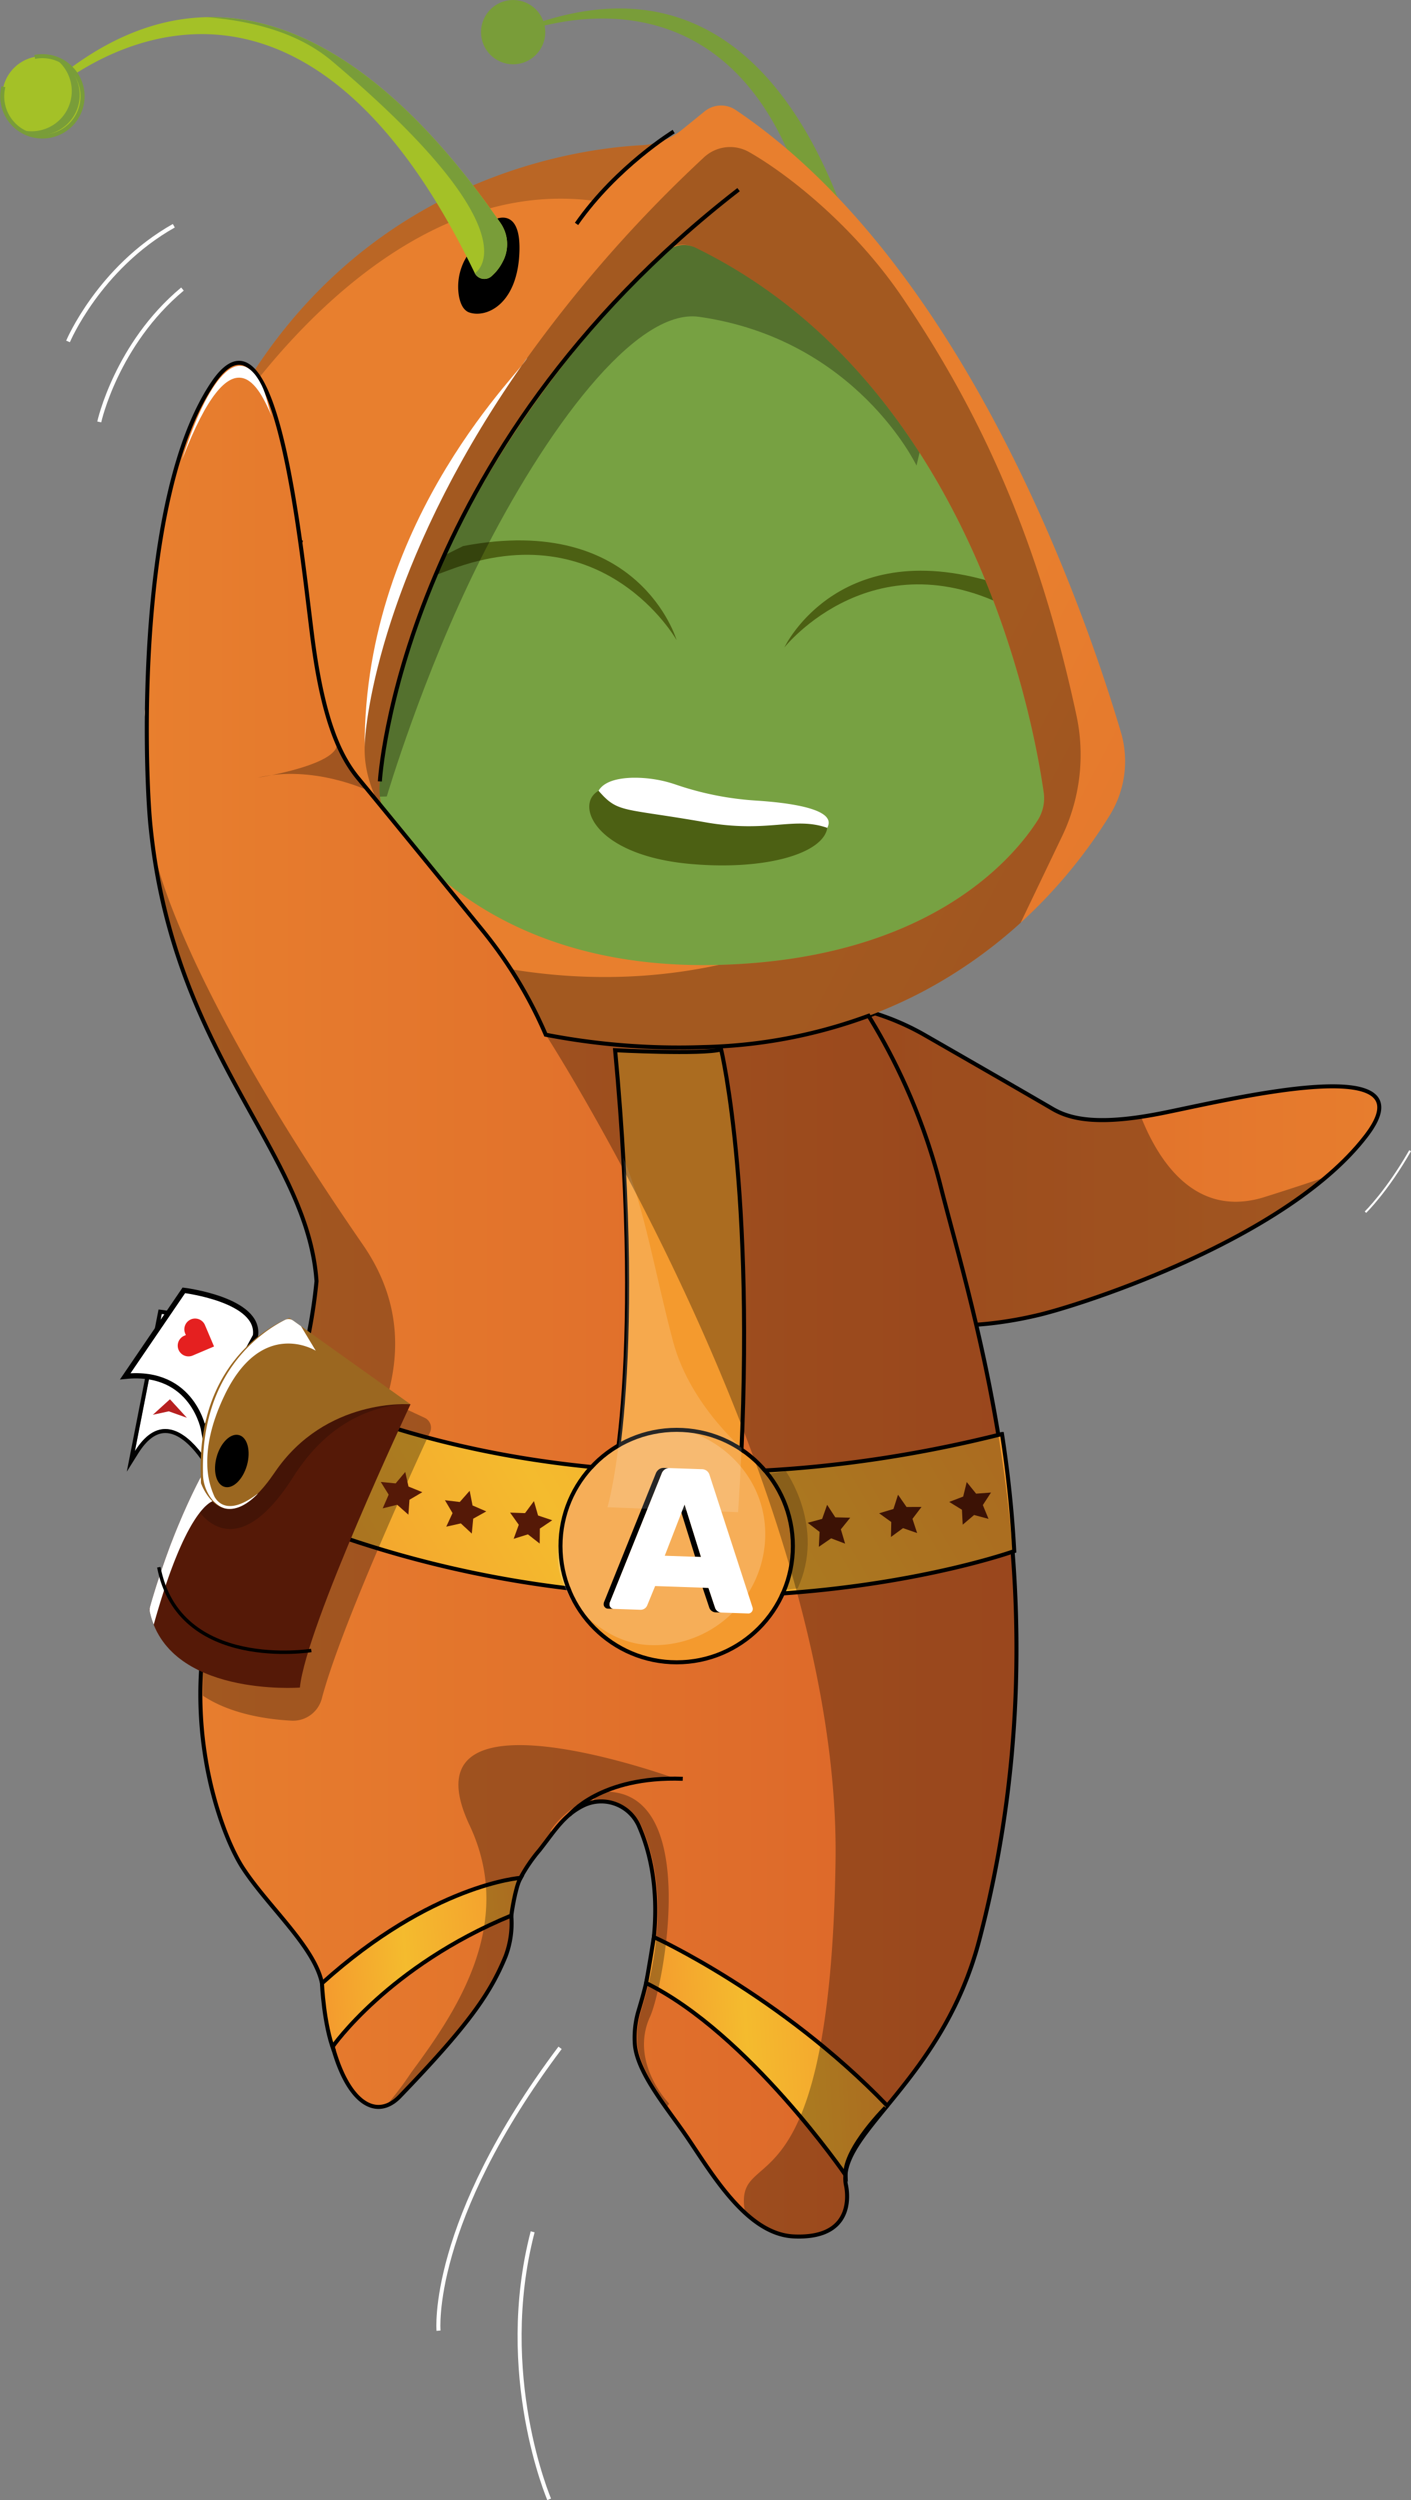<svg xmlns="http://www.w3.org/2000/svg" xmlns:xlink="http://www.w3.org/1999/xlink" width="350.704" height="621.197" viewBox="0 0 350.704 621.197">
  <rect x="0" y="0" width="350.704" height="621.197" fill="#808080" stroke="none"/>
  <defs>
    <linearGradient id="linear-gradient" x1="1" y1="0.5" x2="0" y2="0.5" gradientUnits="objectBoundingBox">
      <stop offset="0" stop-color="#e87f2e"/>
      <stop offset="1" stop-color="#da6329"/>
    </linearGradient>
    <linearGradient id="linear-gradient-2" x1="1.452" y1="1.325" x2="1.026" y2="0.921" gradientUnits="objectBoundingBox">
      <stop offset="0" stop-color="#93b734"/>
      <stop offset="1" stop-color="#77a142"/>
    </linearGradient>
    <linearGradient id="linear-gradient-3" x1="0.741" y1="0.811" x2="1.617" y2="1.259" xlink:href="#linear-gradient"/>
    <linearGradient id="linear-gradient-4" x1="1.596" y1="1.924" x2="2.165" y2="2.783" gradientUnits="objectBoundingBox">
      <stop offset="0" stop-color="#a4c127"/>
      <stop offset="1" stop-color="#799d39"/>
    </linearGradient>
    <linearGradient id="linear-gradient-5" x1="0" y1="0.5" x2="1" y2="0.5" xlink:href="#linear-gradient"/>
    <linearGradient id="linear-gradient-6" x1="0.02" y1="0.525" x2="0.986" y2="0.466" gradientUnits="objectBoundingBox">
      <stop offset="0" stop-color="#f49a2e"/>
      <stop offset="0.415" stop-color="#f4bb2e"/>
      <stop offset="1" stop-color="#f49a2e"/>
    </linearGradient>
    <linearGradient id="linear-gradient-7" x1="-0.004" y1="0.537" x2="1.024" y2="0.466" xlink:href="#linear-gradient-6"/>
    <linearGradient id="linear-gradient-8" x1="0.001" y1="0.577" x2="0.993" y2="0.357" xlink:href="#linear-gradient-6"/>
    <linearGradient id="linear-gradient-9" x1="7.946" y1="0.661" x2="9.191" y2="0.639" xlink:href="#linear-gradient-6"/>
    <linearGradient id="linear-gradient-10" x1="-5.187" y1="-7.366" x2="-4.187" y2="-7.366" xlink:href="#linear-gradient-6"/>
    <linearGradient id="linear-gradient-11" x1="-201.168" y1="-8949.656" x2="-183.608" y2="-8744.586" xlink:href="#linear-gradient-4"/>
    <clipPath id="clip-path">
      <path id="Path_2463" data-name="Path 2463" d="M321.559,363.222s9.57-31.449,1.907-113.557c0,0,21.547,1.129,26.342-.187,0,0,9.227,37.9,4.223,114.97Z" transform="translate(-321.559 -249.478)" fill="none"/>
    </clipPath>
  </defs>
  <g id="Group_478" data-name="Group 478" transform="translate(-469.391 -295)">
    <g id="Group_477" data-name="Group 477" transform="translate(469.948 295)">
      <path id="Path_2395" data-name="Path 2395" d="M452.819,268.862c-15.817,3.191-22.98,1.709-27.6-1-6.755-3.949-21.5-12.424-31.8-18.338a62.028,62.028,0,0,0-12.325-5.384,120.13,120.13,0,0,1-21.932,6.223c-8.642,19.315-27.515,61.525-27.384,61.488,24.835-6.829,46.117,17.781,90.113,7.2,11.161-2.684,61.868-19.018,81.335-44.57C519.346,253.326,470.217,265.35,452.819,268.862Z" transform="translate(-164.164 7.642)" stroke="#000" stroke-miterlimit="10" stroke-width="1" fill="url(#linear-gradient)"/>
      <path id="Path_2396" data-name="Path 2396" d="M475.6,284.785c-4.713,1.591-9.848,3.276-15.316,4.994-17.43,5.478-26.559-9.385-30.715-19.922-11.98,1.8-17.956.372-21.993-1.99-6.755-3.951-21.5-12.426-31.8-18.336a62.038,62.038,0,0,0-12.325-5.387c-1.884.737-3.826,1.423-5.806,2.081,1.9,20.536,6.457,62.778,6.457,64.43,0,.807,4.38,5.312,9.9,10.672a90.408,90.408,0,0,0,30.243-2.267C413.828,316.752,452.512,304.391,475.6,284.785Z" transform="translate(-146.523 7.641)" opacity="0.3"/>
      <g id="Group_464" data-name="Group 464" transform="translate(0)">
        <path id="Path_2397" data-name="Path 2397" d="M392.386,171.782a8.375,8.375,0,0,0,2.587-8.6c-5.441-19.879-24.9-87.664-87.351-61.6a18.325,18.325,0,0,0,4.79-.846c15.6-4.5,64.579-12.47,73.324,71.252a2.429,2.429,0,0,0,3.07,1.976A10.367,10.367,0,0,0,392.386,171.782Z" transform="translate(-180.635 -93.591)" fill="#799d39"/>
        <circle id="Ellipse_89" data-name="Ellipse 89" cx="7.987" cy="7.987" r="7.987" transform="translate(118.998)" fill="#799d39"/>
        <path id="Path_2398" data-name="Path 2398" d="M336.723,146.643,304.21,194.717l-24.385,60.117s1.507,28.2,3.063,30.761,63.641,37.056,63.641,37.056l44.65-3.944,52.567-21.12,24.526-27.419-13.9-46.818-23.537-59.562-26.914-33.264-59.127-1.566Z" transform="translate(-199.591 -70.906)" fill="url(#linear-gradient-2)"/>
        <g id="Group_463" data-name="Group 463" transform="translate(95.033 134.268)">
          <path id="Path_2399" data-name="Path 2399" d="M308.153,175.682c43.813-8.384,53.051,23.375,53.051,23.375s-17.941-31.846-56.33-17.487S308.153,175.682,308.153,175.682Z" transform="translate(-288.624 -174.273)" fill="#4c6013"/>
          <path id="Path_2400" data-name="Path 2400" d="M403.755,183.018c-41.966-15.122-56.052,14.8-56.052,14.8s22.7-28.653,58.37-8.475S403.755,183.018,403.755,183.018Z" transform="translate(-248.336 -171.219)" fill="#4c6013"/>
          <path id="Path_2401" data-name="Path 2401" d="M339.883,211.119a76.224,76.224,0,0,0,19.62,3.89c8.433.537,19.534,2.044,18.025,6.277-2.4,6.724-10.263,9.73-32.444,7.754s-27.849-12.995-24.1-17.179c1.643-1.83,4.8-2.427,7.829-2.518a31.58,31.58,0,0,1,11.067,1.776Z" transform="translate(-267.284 -150.366)" fill="#fff"/>
          <path id="Path_2402" data-name="Path 2402" d="M378.04,220.48c-1.033,6.43-15.474,10.621-34.009,8.97-22.18-1.99-27.846-12.991-24.089-17.183a4.858,4.858,0,0,1,1.235-1.009c4.9,5.628,5.793,4.195,26.59,7.845C363.436,221.853,369.634,217.564,378.04,220.48Z" transform="translate(-267.998 -149.052)" fill="#4c6013"/>
        </g>
        <path id="Path_2403" data-name="Path 2403" d="M290.592,269.57s8.918-30.233,23.135-58.617c16.11-32.162,38.582-62.83,54.5-60.563,39.107,5.569,54.029,36.965,54.029,36.965l2.482-10.653L377.63,127.839l-27.937,8.938-45.269,62.733-16.207,42.3L286.54,269.68Z" transform="translate(-195.012 -71.67)" opacity="0.3"/>
        <path id="Path_2404" data-name="Path 2404" d="M495.772,265.651c-8.828-29.725-38.572-116.078-95.712-154.507a6.479,6.479,0,0,0-7.7.318l-5.673,4.6a17.229,17.229,0,0,1-9.942,3.831c-22.689,1.2-110.6,14.032-123.545,140.64,0,0-1.317,15.4,24.729-1.66,0,0-9.272,23.539.918,33.914s33.9,53.337,113.115,51.191c59.444-1.611,89.738-39.118,101.156-57.742A25.5,25.5,0,0,0,495.772,265.651ZM475.15,287.569c-5.905,9.269-26.771,34.567-79.28,35.99-50.448,1.366-73.926-24.174-81.72-35.282a14.747,14.747,0,0,1-2.54-10.3c8.564-69.336,57.815-119.205,71.115-131.54a6.6,6.6,0,0,1,7.394-1.061c68.517,33.465,83.928,117.269,86.493,135.35A10.082,10.082,0,0,1,475.15,287.569Z" transform="translate(-217.755 -83.815)" fill="url(#linear-gradient-3)"/>
        <path id="Path_2405" data-name="Path 2405" d="M326.031,147.337c-33.925,47.678-40.09,86.493-40.353,96.679C285.495,186.464,326.366,148.931,326.031,147.337Z" transform="translate(-195.6 -58.374)" fill="#fff"/>
        <path id="Path_2406" data-name="Path 2406" d="M288.564,189.337l-11.538,31.878C251.9,237.341,253.2,222.3,253.2,222.3c2.249-21.985,6.76-40.531,12.8-56.19C238.48,260.352,287.641,190.657,288.564,189.337Z" transform="translate(-217.758 -45.573)" opacity="0.2"/>
        <path id="Path_2407" data-name="Path 2407" d="M264.7,233.037c-.55.183-1.066.348-1.568.5-.217.057-.419.1-.619.151a15.569,15.569,0,0,1-1.623.313c-3.32.461-5.211-.431-6.289-1.68a5.028,5.028,0,0,1-.648-.959,7.2,7.2,0,0,1-.755-3.613c.108-1,.2-1.975.325-2.954.108-.962.217-1.941.341-2.9.234-1.924.486-3.816.772-5.692.1-.743.212-1.487.326-2.23q.689-4.435,1.515-8.655.245-1.244.488-2.486c.015-.086.045-.187.061-.271.161-.829.341-1.642.521-2.454.464-2.133.945-4.232,1.463-6.282.227-.915.454-1.813.683-2.711.656-2.474,1.347-4.9,2.076-7.258.23-.764.462-1.51.711-2.257.187-.594.372-1.187.558-1.748.249-.764.5-1.527.764-2.276.36-1.019.718-2.039,1.078-3.041.315-.849.611-1.682.925-2.5.064-.17.126-.323.19-.476,2.562-6.665,2.8-7.782,5.878-13.435a344.98,344.98,0,0,0-13.592,46.117C254.478,221.6,254.287,235.64,264.7,233.037Z" transform="translate(-217.758 -51.02)" fill="#fff"/>
        <g id="Path_2408" data-name="Path 2408" transform="translate(-217.755 -83.815)" fill="none" stroke-miterlimit="10">
          <path d="M495.772,265.651c-8.828-29.725-38.572-116.078-95.712-154.507a6.479,6.479,0,0,0-7.7.318l-5.673,4.6a17.229,17.229,0,0,1-9.942,3.831c-22.689,1.2-110.6,14.032-123.545,140.64,0,0-1.317,15.4,24.729-1.66,0,0-9.272,23.539.918,33.914s33.9,53.337,113.115,51.191c59.444-1.611,89.738-39.118,101.156-57.742A25.5,25.5,0,0,0,495.772,265.651ZM475.15,287.569c-5.905,9.269-26.771,34.567-79.28,35.99-50.448,1.366-73.926-24.174-81.72-35.282a14.747,14.747,0,0,1-2.54-10.3c8.564-69.336,57.366-119.392,70.668-131.729a7.3,7.3,0,0,1,7.841-.873c68.517,33.465,83.928,117.269,86.493,135.35A10.082,10.082,0,0,1,475.15,287.569Z" stroke="none"/>
          <path d="M 386.286 344.056 C 388.15 344.057 390.034 344.031 391.963 343.979 C 451.408 342.368 481.701 304.861 493.119 286.236 C 496.899 280.072 497.829 272.583 495.772 265.651 C 486.943 235.927 457.2 149.573 400.06 111.144 C 398.953 110.4 397.68 110.029 396.412 110.029 C 394.971 110.029 393.537 110.508 392.36 111.462 L 386.687 116.062 C 383.855 118.356 380.383 119.702 376.745 119.894 C 354.056 121.089 266.146 133.926 253.201 260.533 C 253.201 260.533 252.657 266.909 259.208 266.909 C 262.838 266.909 268.644 264.954 277.93 258.873 C 277.93 258.873 268.657 282.412 278.848 292.788 C 288.791 302.912 311.612 344.052 386.286 344.056 M 386.786 144.63 C 387.947 144.63 389.111 144.884 390.12 145.376 C 458.637 178.842 474.048 262.646 476.613 280.726 C 476.953 283.111 476.443 285.535 475.15 287.569 C 469.245 296.838 448.378 322.136 395.87 323.559 C 394.565 323.594 393.275 323.611 392.005 323.611 C 344.215 323.611 321.743 299.097 314.15 288.277 C 312.046 285.278 311.162 281.613 311.611 277.978 C 320.175 208.642 368.976 158.586 382.279 146.249 C 383.459 145.154 385.119 144.63 386.786 144.63 M 386.297 345.056 L 386.286 345.056 C 378.407 345.056 370.757 344.591 363.548 343.675 C 356.83 342.822 350.318 341.554 344.194 339.906 C 338.542 338.386 333.069 336.502 327.928 334.307 C 323.248 332.309 318.717 329.999 314.459 327.441 C 307.304 323.143 300.851 318.152 294.73 312.183 C 289.562 307.143 285.715 302.463 282.624 298.703 C 280.883 296.585 279.38 294.756 278.135 293.488 C 275.66 290.969 274.073 287.529 273.417 283.263 C 272.903 279.922 272.957 276.063 273.578 271.796 C 274.203 267.497 275.264 263.689 276.04 261.262 C 272.619 263.374 269.529 264.996 266.825 266.098 C 263.874 267.3 261.311 267.909 259.208 267.909 C 256.958 267.909 255.192 267.229 253.961 265.888 C 251.952 263.701 252.193 260.58 252.204 260.448 L 252.205 260.44 L 252.206 260.431 C 253.764 245.189 256.5 230.881 260.336 217.905 C 263.877 205.93 268.44 194.803 273.898 184.834 C 278.878 175.738 284.716 167.398 291.25 160.047 C 297.12 153.443 303.674 147.497 310.732 142.375 C 322.293 133.983 335.307 127.669 349.413 123.608 C 360.921 120.294 370.6 119.216 376.692 118.895 C 380.127 118.714 383.365 117.466 386.057 115.285 L 391.73 110.685 C 393.048 109.617 394.71 109.029 396.412 109.029 C 397.912 109.029 399.367 109.473 400.618 110.314 C 407.533 114.965 414.361 120.538 420.911 126.879 C 426.975 132.747 432.948 139.416 438.666 146.701 C 448.676 159.452 458.182 174.424 466.92 191.2 C 482.676 221.45 492.36 250.652 496.73 265.367 C 498.877 272.601 497.872 280.398 493.972 286.759 C 488.06 296.401 477.565 310.394 461.138 322.297 C 452.065 328.872 442.118 334.1 431.575 337.838 C 425.646 339.941 419.427 341.604 413.091 342.782 C 406.306 344.044 399.207 344.783 391.99 344.978 C 390.079 345.03 388.164 345.056 386.297 345.056 Z M 386.786 145.63 C 385.28 145.63 383.885 146.123 382.959 146.982 C 372.744 156.455 321.349 207.297 312.603 278.101 C 312.181 281.516 313.021 284.926 314.969 287.702 C 322.334 298.198 344.584 322.611 392.005 322.611 C 393.269 322.611 394.56 322.594 395.843 322.559 C 447.117 321.169 467.796 297.25 474.306 287.031 C 475.462 285.214 475.93 283.024 475.623 280.867 C 473.266 264.25 458.044 179.665 389.681 146.275 C 388.817 145.853 387.816 145.63 386.786 145.63 Z" stroke="none"/>
        </g>
        <path id="Path_2409" data-name="Path 2409" d="M373.132,115.482a95.483,95.483,0,0,0-15.76,14.527h-.017c-45.962-6.04-81.126,39.315-93.06,57.187,30.7-62.194,87.309-70.1,104.867-71.018A16.659,16.659,0,0,0,373.132,115.482Z" transform="translate(-210.181 -80.096)" opacity="0.2"/>
        <path id="Path_2410" data-name="Path 2410" d="M308.514,127.092s6.926-3.646,6.179,8.807-8.312,15.655-12.394,14.268c-1.531-.52-2.284-2.257-2.625-4.225a14.256,14.256,0,0,1,2.871-10.988Z" transform="translate(-186.185 -72.519)"/>
        <path id="Path_2411" data-name="Path 2411" d="M352.223,157.928a9.249,9.249,0,0,0-.526-9.907c-12.937-18.417-58.3-81.083-112.636-33.679-.607.53-.175,2.054-.784,2.61,0,0,58.957-56.2,107.11,43.67a2.684,2.684,0,0,0,3.929.907A11.411,11.411,0,0,0,352.223,157.928Z" transform="translate(-227.924 -92.718)" fill="url(#linear-gradient-4)"/>
        <circle id="Ellipse_90" data-name="Ellipse 90" cx="9.983" cy="9.983" r="9.983" transform="translate(0 13.954)" fill="#a4c127"/>
        <path id="Path_2412" data-name="Path 2412" d="M243.207,102.9a9.978,9.978,0,0,1-8.775,17.791,9.98,9.98,0,1,0,8.775-17.791Z" transform="translate(-230.546 -88.675)" fill="#799d39"/>
        <line id="Line_17" data-name="Line 17" y1="45.754" x2="16.564" transform="translate(57.721 134.188)" fill="none" stroke="#000" stroke-miterlimit="10" stroke-width="1"/>
        <path id="Path_2413" data-name="Path 2413" d="M341.139,113.879s-14.19,8.68-24.151,22.942" transform="translate(-174.249 -81.19)" fill="none" stroke="#000" stroke-miterlimit="10" stroke-width="1"/>
        <path id="Path_2414" data-name="Path 2414" d="M287.924,269.5s4.644-81.582,89.159-147.044" transform="translate(-194.068 -75.339)" fill="none" stroke="#000" stroke-miterlimit="10" stroke-width="1"/>
        <path id="Path_2415" data-name="Path 2415" d="M466.721,287.349l-10.335,21.564-.017.017a118.694,118.694,0,0,1-20.193,14.8c-1.159.671-2.37,1.344-3.581,2-14.645,7.8-32.831,13.459-55.125,14.063-27.22.737-47.89-3.852-63.72-10.625-.069-.03-.136-.062-.222-.094l-8.746-4.238a108.275,108.275,0,0,1-30.342-24.417c12.315,7.389,55.633,30.075,106.935,18.96,52.508-1.423,73.376-26.721,79.283-35.983a10.146,10.146,0,0,0,1.463-6.856c-2.558-18.067-17.97-101.878-86.5-135.34a7.3,7.3,0,0,0-7.833.87c-13.312,12.34-62.114,62.388-70.666,131.722a14.759,14.759,0,0,0,2.533,10.314,70.549,70.549,0,0,0,5.034,6.324c-1.261-1.261-11.684-12.118-11.348-25.15.262-10.186,6.428-49,40.353-96.679l.034-.034a333.935,333.935,0,0,1,43.927-49.815,9.532,9.532,0,0,1,11.22-1.347c9.5,5.379,26.088,18.357,38.183,36.234,17.685,26.156,33.2,57.115,43.189,103.686A46.755,46.755,0,0,1,466.721,287.349Z" transform="translate(-203.264 -79.633)" opacity="0.3"/>
        <path id="Path_2416" data-name="Path 2416" d="M335.846,157.922a11.923,11.923,0,0,1-2.915,3.613,2.7,2.7,0,0,1-3.929-.92s15.867-9.314-35.482-52.7C285.772,101.365,275,98,262.3,96.987c35.85-.821,63.385,37.351,73.009,51.038A9.223,9.223,0,0,1,335.846,157.922Z" transform="translate(-211.543 -92.717)" fill="#799d39"/>
        <path id="Path_2417" data-name="Path 2417" d="M240.194,102.924a9.983,9.983,0,1,1-7.784,7.412" transform="translate(-232.122 -88.786)" fill="none" stroke="#799d39" stroke-miterlimit="10" stroke-width="1"/>
        <path id="Path_2418" data-name="Path 2418" d="M306.283,251.191c-1.413-.617-6.533-2.526-11.212-4.558-5-2.173-9.637-2.987-7.733-.414-.38-.343-.725-.688-1.071-1.031-.088-.1-.173-.18-.259-.262q-.78-.762-1.505-1.524c-1.455-1.509-2.79-2.97-4.04-4.383-4.494-5.078-7.656-9.35-10.078-11.807-5.138-5.229-5.32-13.805-4.254-21.017C265.575,214.906,269.464,233.613,306.283,251.191Z" transform="translate(-209.287 -18.237)" fill="#fff"/>
      </g>
      <path id="Path_2419" data-name="Path 2419" d="M450.57,351.77a152.277,152.277,0,0,0-17.7-41.486,126.43,126.43,0,0,1-41.108,7.771,173.446,173.446,0,0,1-39.115-3.068,109.669,109.669,0,0,0-15.689-25.9c-9.984-12.246-24.287-29.774-30.909-37.793-4.533-5.49-8.756-14.379-11.4-34.924-2.908-22.6-8.934-86.719-24.756-63.239-19.107,28.354-16.942,95.088-15.523,109.648,5.591,57.391,39.031,80.938,41.3,113.455-3.324,33.475-17.363,52.745-24.006,72.6-11.452,34.227.156,64.568,5.564,72.982,6.474,10.071,19.124,20.743,20,30.211,2.4,26.068,12.012,34.133,19.134,26.751,17.489-18.133,22.556-25.769,26.28-34.764a23.226,23.226,0,0,0,1.431-10.176c-1.006-7.2,6.977-16.2,6.977-16.2,3.779-4.809,5.936-8.534,10.615-10.966a10.212,10.212,0,0,1,14.081,4.814c8.578,19.468,1.3,41.421-.153,46.394a23.373,23.373,0,0,0-.831,7.522c.3,7.153,7.979,16.17,12.752,23.126,6.326,9.222,15,24.509,26.781,25.042,16.525.749,12.917-12.954,12.917-12.954-2.094-12.931,23.944-25.555,33.161-60.59C482.614,455.5,458.9,384.96,450.57,351.77Z" transform="translate(-217.553 -57.891)" stroke="#000" stroke-miterlimit="10" stroke-width="1" fill="url(#linear-gradient-5)"/>
      <path id="Path_2420" data-name="Path 2420" d="M278.514,153.4c1.118,2.257,1.532,5.174,2.5,7.7-3.048-6.967-9.658-22.262-22.314,10.717C263.96,154.881,272.176,140.62,278.514,153.4Z" transform="translate(-213.998 -57.593)" fill="#fff"/>
      <path id="Path_2421" data-name="Path 2421" d="M366.247,348.729" transform="translate(-140.657 78.962)" fill="none" stroke="#000" stroke-miterlimit="10" stroke-width="1"/>
      <path id="Path_2422" data-name="Path 2422" d="M378.425,395.523" transform="translate(-132.353 110.872)" fill="none" stroke="#000" stroke-miterlimit="10" stroke-width="1"/>
      <path id="Path_2423" data-name="Path 2423" d="M362.677,372.579" transform="translate(-143.092 95.226)" fill="#727272" stroke="#000" stroke-miterlimit="10" stroke-width="1"/>
      <path id="Path_2424" data-name="Path 2424" d="M355.264,369.388" transform="translate(-148.147 93.05)" fill="#727272" stroke="#000" stroke-miterlimit="10" stroke-width="1"/>
      <path id="Path_2425" data-name="Path 2425" d="M337.38,407.178" transform="translate(-160.343 118.82)" fill="#727272"/>
      <path id="Path_2426" data-name="Path 2426" d="M269.441,302.419" transform="translate(-206.672 47.382)" fill="#fff" stroke="#000" stroke-miterlimit="10" stroke-width="1"/>
      <path id="Path_2427" data-name="Path 2427" d="M376.815,439.7s-24.114-35.139-49.54-47.674c0,0,.685-3.586,1.927-11.424,0,0,31.432,14.281,58.011,41.907C387.214,422.508,376.465,433.079,376.815,439.7Z" transform="translate(-167.234 100.696)" stroke="#000" stroke-miterlimit="10" stroke-width="1" fill="url(#linear-gradient-6)"/>
      <path id="Path_2428" data-name="Path 2428" d="M282.039,413.779S295.9,393.8,326.423,381.221c0,0,.959-7.037,2.311-9.367,0,0-22.042,1.551-49.366,26.2,0,0,.431,10.206,2.985,16.806" transform="translate(-199.903 94.731)" stroke="#000" stroke-miterlimit="10" stroke-width="1" fill="url(#linear-gradient-7)"/>
      <path id="Path_2429" data-name="Path 2429" d="M315.888,366.261s7.695-9.772,28.253-9.025" transform="translate(-174.999 84.735)" fill="none" stroke="#000" stroke-miterlimit="10" stroke-width="1"/>
      <path id="Path_2430" data-name="Path 2430" d="M319.945,394.6c-1.006-7.2,6.977-16.2,6.977-16.2,1.2-1.522,2.227-2.923,3.229-4.222l-.471-.6s7.081-12.64,31.151-13c0,0-68.46-24.994-51.242,11.6,11.435,24.3-3.049,45.974-14.486,61.372a83.3,83.3,0,0,1-6.235,8.265,8.744,8.744,0,0,0,3.366-2.274c17.489-18.133,22.556-25.769,26.28-34.762A23.24,23.24,0,0,0,319.945,394.6Z" transform="translate(-193.424 81.357)" opacity="0.3"/>
      <path id="Path_2431" data-name="Path 2431" d="M266.233,426.937a16.321,16.321,0,0,0,.563-2.346c2.471-16,70.688-61.441,39.764-106.222-47.969-69.46-51.985-98.455-52.165-98.793,7.123,53.381,38.461,76.44,40.657,107.884-3.323,33.475-17.363,52.745-24.006,72.6A94.2,94.2,0,0,0,266.233,426.937Z" transform="translate(-216.932 -9.112)" opacity="0.3"/>
      <g id="Group_476" data-name="Group 476" transform="translate(30.573 260.757)">
        <path id="Path_2432" data-name="Path 2432" d="M290.817,310.018s57.388,13.267,63.051,35.031l2.427-25.866S295.807,311.419,290.817,310.018Z" transform="translate(-222.669 -208.194)" fill="#fff" opacity="0.15"/>
        <path id="Path_2433" data-name="Path 2433" d="M279.375,299.441s69.95,38.291,176.566,11.514a290.408,290.408,0,0,1,3.049,29.094s-90.379,32.381-190.7-12.9Z" transform="translate(-238.028 -215.407)" stroke="#000" stroke-miterlimit="10" stroke-width="1" fill="url(#linear-gradient-8)"/>
        <path id="Path_2434" data-name="Path 2434" d="M286.614,295.513c-5.645,20.859-14.937,35.6-19.98,50.673a94.654,94.654,0,0,0-4.836,32.482c6.879,4.578,16.007,5.882,22.05,6.191a7.39,7.39,0,0,0,7.5-5.549c4.555-17.321,22.193-55.971,26.872-66.091a2.725,2.725,0,0,0-1.335-3.62Z" transform="translate(-242.477 -218.085)" opacity="0.3"/>
        <g id="Group_466" data-name="Group 466" transform="translate(63.508 104.973)">
          <g id="Group_465" data-name="Group 465">
            <path id="Path_2435" data-name="Path 2435" d="M294.149,311.89l.8,3.628,3.443,1.4-3.2,1.883-.265,3.706-2.781-2.464-3.607.894,1.484-3.406-1.964-3.154,3.7.359Z" transform="translate(-288.058 -311.89)" fill="#551907"/>
            <path id="Path_2436" data-name="Path 2436" d="M303.688,314.674l.717,3.646,3.41,1.476-3.246,1.809-.35,3.7-2.723-2.528-3.626.81,1.563-3.371-1.891-3.2,3.689.445Z" transform="translate(-281.591 -309.992)" fill="#551907"/>
            <path id="Path_2437" data-name="Path 2437" d="M313.1,316.2l1.023,3.572,3.522,1.183-3.081,2.076-.036,3.716-2.927-2.289-3.545,1.114,1.272-3.491-2.155-3.027,3.713.131Z" transform="translate(-275.026 -308.952)" fill="#551907"/>
            <path id="Path_2438" data-name="Path 2438" d="M355.975,316.743l2.03,3.112,3.715.092-2.333,2.892,1.06,3.561-3.472-1.325-3.059,2.109.187-3.711-2.951-2.258,3.587-.969Z" transform="translate(-245.032 -308.581)" fill="#551907"/>
            <path id="Path_2439" data-name="Path 2439" d="M366.4,315.254l2.119,3.052,3.716-.015-2.248,2.959,1.163,3.529-3.508-1.224-3,2.2.08-3.715-3.015-2.172,3.558-1.072Z" transform="translate(-237.833 -309.596)" fill="#551907"/>
            <path id="Path_2440" data-name="Path 2440" d="M376.412,313.381l2.334,2.891,3.7-.284-2.028,3.114,1.415,3.436-3.588-.967-2.83,2.408-.189-3.711-3.164-1.948,3.471-1.327Z" transform="translate(-230.771 -310.874)" fill="#551907"/>
          </g>
        </g>
        <g id="Group_468" data-name="Group 468" transform="translate(0 59.851)">
          <path id="Path_2441" data-name="Path 2441" d="M270.863,327.115s-9.947-18.989-19.137-4.476l6.679-34.093s14.416,1.706,15.718,10.7Z" transform="translate(-249.326 -282.687)" fill="#fff"/>
          <g id="Path_2442" data-name="Path 2442" transform="translate(-249.326 -282.687)" fill="none" stroke-miterlimit="10">
            <path d="M270.863,327.115s-9.991-19.071-19.137-4.476l6.679-34.093s14.416,1.706,15.718,10.7Z" stroke="none"/>
            <path d="M 270.863 327.115 L 274.123 299.249 C 272.821 290.253 258.405 288.547 258.405 288.547 L 251.726 322.64 C 254.258 318.6 256.853 317.139 259.284 317.139 C 265.637 317.139 270.863 327.115 270.863 327.115 M 271.48 330.448 L 269.977 327.579 C 269.915 327.461 264.947 318.139 259.284 318.139 C 256.923 318.139 254.665 319.832 252.573 323.171 L 249.707 327.745 L 250.745 322.447 L 257.424 288.355 L 257.602 287.445 L 258.522 287.554 C 258.675 287.572 262.307 288.015 266.156 289.6 C 268.454 290.546 270.352 291.706 271.798 293.049 C 273.667 294.784 274.782 296.822 275.112 299.106 L 275.131 299.235 L 275.116 299.365 L 271.856 327.232 L 271.48 330.448 Z" stroke="none" fill="#020202"/>
          </g>
          <path id="Path_2443" data-name="Path 2443" d="M269.846,319.822S267.3,304.338,250.3,306.286l14.318-21.009s19.327,1.946,18.05,10.946Z" transform="translate(-250.299 -284.917)" fill="#fff"/>
          <path id="Path_2444" data-name="Path 2444" d="M269.846,319.968S267.3,304.683,250.3,306.432l14.564-21.369s19.082,2.306,17.8,11.306Z" transform="translate(-250.299 -285.063)" fill="none" stroke="#000" stroke-miterlimit="10" stroke-width="1.307"/>
          <g id="Group_467" data-name="Group 467" transform="translate(5.979 6.842)">
            <path id="Path_2445" data-name="Path 2445" d="M318.782,306.577s-25.956,55.05-27.5,70.382c0,0-33.156,2.476-37.431-19.364,0,0,4.923-19.063,14.431-35.95s19.436-26.608,19.436-26.608Z" transform="translate(-253.854 -285.104)" fill="#551907"/>
            <path id="Path_2446" data-name="Path 2446" d="M312.176,301.872c-7.138.543-17.068,3.64-25.424,14.868-.017-.005-.017-.005-.005.017-.752.976-1.47,2.018-2.175,3.139-12.25,19.325-20.516,12.344-23.246,8.919A8.628,8.628,0,0,1,264.48,326a6.168,6.168,0,0,0,2.873,1.719,1.408,1.408,0,0,0,.276.067,2.484,2.484,0,0,0,.35.072c1.462.271,3.26-.116,5.364-1.657a12.811,12.811,0,0,0,1.319-1.06,4.951,4.951,0,0,0,.442-.4c.133-.126.281-.247.42-.39l.027-.029c.066-.091.143-.16.209-.251.348-.338.668-.7,1.014-1.1a36.055,36.055,0,0,0,2.511-3.2c.209-.308.432-.611.646-.933.723-1.06,1.463-2.059,2.217-2.977.353-.412.678-.8,1.019-1.172.373-.424.76-.824,1.147-1.224.38-.383.762-.769,1.159-1.147.394-.362.78-.706,1.172-1.068a37.129,37.129,0,0,1,3.616-2.743c.422-.278.822-.543,1.233-.787s.824-.488,1.231-.715a38.663,38.663,0,0,1,7.184-3.137c1.14-.37,2.26-.671,3.323-.917.36-.074.7-.153,1.06-.227,1.014-.205,1.995-.363,2.91-.488.3-.056.584-.079.875-.118.562-.066,1.095-.1,1.611-.148.382-.029.742-.047,1.061-.059C311.293,301.894,311.765,301.874,312.176,301.872Z" transform="translate(-248.759 -280.443)" opacity="0.2"/>
            <g id="Path_2447" data-name="Path 2447" transform="translate(-253.824 -285.104)" fill="none" stroke-miterlimit="10">
              <path d="M318.348,307.438c-3.229,6.906-24.81,53.474-26.987,68.661a1.058,1.058,0,0,1-1.014.9c-5.293.2-32.068.274-36.387-18.764a2.638,2.638,0,0,1,.034-1.28c.94-3.436,5.774-20.244,14.261-35.315,9.508-16.887,19.436-26.608,19.436-26.608l30.162,11.207A.877.877,0,0,1,318.348,307.438Z" stroke="none"/>
              <path d="M 287.692 295.037 C 287.692 295.037 277.763 304.759 268.255 321.645 C 259.768 336.717 254.934 353.524 253.994 356.961 C 253.88 357.379 253.865 357.817 253.961 358.241 C 257.862 375.437 280.083 377.042 288.246 377.042 C 289.121 377.042 289.835 377.024 290.347 377.004 C 290.86 376.986 291.289 376.607 291.362 376.099 C 293.538 360.912 315.119 314.344 318.348 307.438 C 318.567 306.97 318.336 306.424 317.854 306.244 L 287.692 295.037 M 287.482 294.05 L 287.989 294.238 L 318.151 305.445 C 318.606 305.615 318.972 305.968 319.155 306.415 C 319.337 306.859 319.324 307.363 319.12 307.799 C 317.393 311.494 311.286 324.664 305.246 338.994 C 297.608 357.115 293.099 369.988 292.205 376.22 C 292.075 377.134 291.307 377.823 290.378 377.856 C 289.711 377.882 288.993 377.895 288.246 377.895 C 284.244 377.895 276.45 377.505 269.216 374.892 C 265.19 373.438 261.832 371.475 259.235 369.057 C 256.127 366.164 254.073 362.588 253.129 358.429 C 253.005 357.879 253.02 357.294 253.172 356.736 C 254.065 353.474 258.951 336.432 267.513 321.227 C 272.453 312.452 277.507 305.641 280.876 301.473 C 284.536 296.945 286.993 294.529 287.095 294.428 L 287.482 294.05 Z" stroke="none"/>
            </g>
            <path id="Path_2448" data-name="Path 2448" d="M257.681,340.209c-.878,2.686-1.806,5.712-2.755,9.1a19.232,19.232,0,0,1-.957-3.075,2.512,2.512,0,0,1,.027-1.278.778.778,0,0,0,.04-.192l.054-.17c.4-1.4,1.214-4.24,2.462-7.929.762-2.259,1.665-4.846,2.726-7.643.639-1.626,1.309-3.354,2.059-5.095q.58-1.41,1.229-2.858c1.219-2.767,2.578-5.621,4.055-8.437.027.511.059,1.061.1,1.594a12.921,12.921,0,0,0,2.826,4.424C268.088,319.264,263.549,322.52,257.681,340.209Z" transform="translate(-253.824 -273.1)" fill="#fff"/>
            <path id="Path_2449" data-name="Path 2449" d="M293.16,346.649s-32.888,5.3-37.9-20.684" transform="translate(-252.896 -264.013)" fill="none" stroke="#000" stroke-miterlimit="10" stroke-width="0.852"/>
            <path id="Path_2450" data-name="Path 2450" d="M313.608,310.6l-30.115-21.473s-24.08,8.522-21.914,41.13c0,0,5.592,15.94,18.278-2.742S313.608,310.6,313.608,310.6Z" transform="translate(-248.68 -289.131)" fill="#9b6720"/>
            <path id="Path_2451" data-name="Path 2451" d="M289.825,297.173l-3.678-6.105-1.949-1.393a1.961,1.961,0,0,0-2.017-.165c-4.318,2.19-21,11.8-20.388,38.018l-.005.017,0,.168a10.4,10.4,0,0,0,2.163,6.3,7.9,7.9,0,0,0,2.008,1.779l.015.024.054.027.027.02-.007-.01a6.334,6.334,0,0,0,.994.431,3.925,3.925,0,0,0,.626.14c2,.272,4.508-.5,7.55-3.5l.029-.029a2.262,2.262,0,0,1,.229-.269c-6.845,5.288-9.722,2.679-10.774.908a20.028,20.028,0,0,1-1.835-7.962l.007-.017c-.143-4.311.8-9.885,4.057-16.839C276.272,288.686,289.825,297.173,289.825,297.173Z" transform="translate(-248.452 -289.012)" fill="#fff"/>
            <g id="Path_2452" data-name="Path 2452" transform="translate(-248.457 -289.012)" fill="none" stroke-miterlimit="10">
              <path d="M312.508,309.861,284.2,289.676a1.949,1.949,0,0,0-2.013-.163c-4.316,2.185-21.1,11.849-20.4,38.2a10.442,10.442,0,0,0,2.166,6.292c2.526,3.145,7.522,5.4,15.677-6.607,10.988-16.18,28.261-17.021,32.688-16.957A.319.319,0,0,0,312.508,309.861Z" stroke="none"/>
              <path d="M 283.055 289.306 C 282.759 289.306 282.463 289.374 282.188 289.513 C 277.872 291.698 261.092 301.362 261.79 327.714 C 261.85 329.985 262.533 332.237 263.956 334.006 C 265.024 335.337 266.535 336.508 268.54 336.508 C 271.274 336.508 274.927 334.329 279.633 327.4 C 290.305 311.685 306.907 310.44 311.908 310.44 C 312.057 310.44 312.194 310.441 312.322 310.443 C 312.323 310.443 312.325 310.443 312.327 310.443 C 312.639 310.443 312.764 310.043 312.508 309.861 L 284.201 289.676 C 283.86 289.432 283.458 289.306 283.055 289.306 M 283.055 288.454 C 283.644 288.454 284.212 288.636 284.696 288.982 L 313.003 309.167 C 313.422 309.465 313.598 309.994 313.442 310.482 C 313.286 310.968 312.838 311.295 312.327 311.295 L 312.309 311.295 C 312.186 311.293 312.052 311.292 311.908 311.292 C 307.145 311.292 290.79 312.488 280.338 327.879 C 278.09 331.19 275.912 333.663 273.865 335.23 C 272.018 336.644 270.226 337.361 268.54 337.361 C 266.588 337.361 264.773 336.386 263.291 334.54 C 261.821 332.712 261.007 330.36 260.938 327.737 C 260.774 321.558 261.557 315.814 263.267 310.667 C 264.689 306.383 266.764 302.467 269.435 299.028 C 273.683 293.559 278.505 290.422 281.803 288.752 C 282.19 288.557 282.622 288.454 283.055 288.454 Z" stroke="none"/>
            </g>
            <ellipse id="Ellipse_91" data-name="Ellipse 91" cx="6.684" cy="3.909" rx="6.684" ry="3.909" transform="matrix(0.271, -0.962, 0.962, 0.271, 14.94, 40.929)"/>
          </g>
          <path id="Path_2453" data-name="Path 2453" d="M261.323,289.442a2.673,2.673,0,0,1,3.505,1.416l.165.39,2.087,4.92-4.92,2.087-.39.166a2.674,2.674,0,0,1-3.5-1.416h0a2.673,2.673,0,0,1,1.416-3.505l.389-.165-.165-.39a2.671,2.671,0,0,1,1.416-3.5Z" transform="translate(-245.011 -282.222)" fill="#e52020"/>
          <path id="Path_2454" data-name="Path 2454" d="M254.374,305.016l3.964-.867,4.5,1.605-4.21-4.6Z" transform="translate(-247.52 -274.093)" fill="#b72020"/>
        </g>
        <path id="Path_2455" data-name="Path 2455" d="M321.559,363.222s9.57-31.449,1.907-113.557c0,0,21.547,1.129,26.342-.187,0,0,9.227,37.9,4.223,114.97Z" transform="translate(-201.705 -249.478)" stroke="#000" stroke-miterlimit="10" stroke-width="1" fill="url(#linear-gradient-9)"/>
        <g id="Group_473" data-name="Group 473" transform="translate(107.54 94.176)">
          <path id="Path_2456" data-name="Path 2456" d="M350.752,311.8s9.927,13.874,2.928,29.089l-6.919.856-2.979-28.956Z" transform="translate(-294.09 -301.157)" opacity="0.2"/>
          <circle id="Ellipse_92" data-name="Ellipse 92" cx="28.381" cy="28.381" r="28.381" transform="translate(1.138 0.838)" fill="url(#linear-gradient-10)"/>
          <path id="Path_2457" data-name="Path 2457" d="M365.754,332.631a27.614,27.614,0,0,1-28.552,26.66c-8.366-.286-14.865-5.264-19.714-11.318.291.7-.333-.663,0,0-2.276-4.523-3.416-6.662-3.231-12.068a31.512,31.512,0,0,1,32.571-30.416l-.269.585C357.888,309.821,366.183,320.1,365.754,332.631Z" transform="translate(-314.237 -305.471)" fill="#fff" opacity="0.2"/>
          <g id="Ellipse_93" data-name="Ellipse 93" transform="translate(1.138 0.838)" fill="none" stroke="#000" stroke-miterlimit="10" stroke-width="1">
            <circle cx="28.381" cy="28.381" r="28.381" stroke="none"/>
            <circle cx="28.381" cy="28.381" r="28.881" fill="none"/>
          </g>
          <g id="Group_472" data-name="Group 472" transform="translate(11.372 9.79)">
            <g id="Group_469" data-name="Group 469" transform="translate(15.027 0.002)">
              <line id="Line_18" data-name="Line 18" x1="1.454" y1="0.05" fill="url(#linear-gradient-11)"/>
            </g>
            <g id="Group_470" data-name="Group 470">
              <path id="Path_2458" data-name="Path 2458" d="M338.732,334l-1.66-4.965-1.455-.049,1.662,4.965a1.744,1.744,0,0,0,1.67,1.167l1.455.051A1.744,1.744,0,0,1,338.732,334Z" transform="translate(-311.03 -299.224)"/>
              <path id="Path_2459" data-name="Path 2459" d="M332.1,316.668l4.07,13.048,1.454.05-4.07-13.048Z" transform="translate(-313.431 -307.625)"/>
              <path id="Path_2460" data-name="Path 2460" d="M335.683,311.3a2.283,2.283,0,0,0-.294.054c-.025.007-.052.008-.076.015l-.037.007c-.027.007-.042.03-.069.039a1.806,1.806,0,0,0-.619.363,1.93,1.93,0,0,0-.158.153,2.455,2.455,0,0,0-.478.76L321.06,344.717a1.733,1.733,0,0,0-.061.449,1,1,0,0,0,.3.745.978.978,0,0,0,.723.355l1.453.05a.981.981,0,0,1-.723-.355,1,1,0,0,1-.3-.745,1.735,1.735,0,0,1,.061-.449l12.892-32.024a2.446,2.446,0,0,1,.478-.762,1.954,1.954,0,0,1,.158-.151,1.788,1.788,0,0,1,.621-.363c.037-.012.066-.037.1-.047.023-.007.052-.008.076-.013a2.492,2.492,0,0,1,.637-.064l-1.453-.049A2.561,2.561,0,0,0,335.683,311.3Z" transform="translate(-320.999 -311.292)"/>
            </g>
            <g id="Group_471" data-name="Group 471" transform="translate(1.453 0.049)">
              <path id="Path_2461" data-name="Path 2461" d="M357.419,345.964a1.214,1.214,0,0,1,.045.451,1.071,1.071,0,0,1-.355.723,1.008,1.008,0,0,1-.747.306l-6.58-.225a1.743,1.743,0,0,1-1.672-1.169l-1.66-4.965L333.2,340.63l-1.981,4.841a1.776,1.776,0,0,1-1.761,1.051l-6.566-.225a.981.981,0,0,1-.723-.355,1,1,0,0,1-.3-.745,1.737,1.737,0,0,1,.061-.449l12.892-32.024a2,2,0,0,1,2.074-1.4l7.885.271a1.972,1.972,0,0,1,1.973,1.539ZM335.59,333.1l9.008.308-4.07-13.048L335.59,333.1" transform="translate(-321.863 -311.321)" fill="#fff"/>
            </g>
          </g>
        </g>
        <g id="Group_475" data-name="Group 475" transform="translate(119.854)">
          <g id="Group_474" data-name="Group 474" clip-path="url(#clip-path)">
            <path id="Path_2462" data-name="Path 2462" d="M358.527,339.3s-14.5-11.494-18.949-28.2-7.081-33.188-12.371-45.646l-4.689,1.734-3.487,88.988s39.858,10.115,39.808,9.279S358.527,339.3,358.527,339.3Z" transform="translate(-323.282 -238.584)" fill="#fff" opacity="0.15"/>
          </g>
        </g>
      </g>
      <path id="Path_2464" data-name="Path 2464" d="M384.466,454.55c-1.384,91.534-25.757,68.991-22.476,87.407,3.616,3.312,7.634,5.641,12.1,5.843,16.525.747,12.917-12.954,12.917-12.954-2.094-12.932,23.944-25.555,33.161-60.592,22.24-84.527-1.477-155.072-9.8-188.262a152.253,152.253,0,0,0-17.7-41.486,126.43,126.43,0,0,1-41.108,7.771,173.442,173.442,0,0,1-39.115-3.068S385.85,363.009,384.466,454.55Z" transform="translate(-177.349 7.888)" opacity="0.3"/>
      <path id="Path_2465" data-name="Path 2465" d="M297.412,216.262s-13.728-6.578-27.557-3.243c0,0,21.641-3.329,19.6-9.1C289.46,203.92,292.453,212.246,297.412,216.262Z" transform="translate(-206.39 -19.788)" opacity="0.3"/>
      <path id="Path_2466" data-name="Path 2466" d="M320.095,360.412a5.629,5.629,0,0,0-.754,1.547,10.171,10.171,0,0,1,12.118,5.592c8.58,19.468,1.3,41.423-.151,46.394a23.318,23.318,0,0,0-.831,7.52c.2,4.819,3.751,10.477,7.5,15.787.257-.389.415-.629.415-.629s-9.959-10.216-4.719-21.631c3.224-7.024,12.709-55.551-10.835-55.867C322.841,359.125,320.421,359.934,320.095,360.412Z" transform="translate(-172.644 86.051)" opacity="0.3"/>
      <path id="Path_2467" data-name="Path 2467" d="M315.93,490.612s-13.324-31.058-4.109-66.47" transform="translate(-179.987 130.388)" fill="none" stroke="#fff" stroke-miterlimit="10" stroke-width="1"/>
      <path id="Path_2468" data-name="Path 2468" d="M296.612,467.243s-2.43-26.835,30.209-70.279" transform="translate(-188.172 111.855)" fill="none" stroke="#fff" stroke-miterlimit="10" stroke-width="1"/>
      <path id="Path_2469" data-name="Path 2469" d="M433.573,279.707s5.352-5.2,11.1-15.277" transform="translate(-94.746 21.476)" fill="none" stroke="#fff" stroke-miterlimit="10" stroke-width="0.5"/>
      <path id="Path_2470" data-name="Path 2470" d="M246.457,170.161s4.24-19.312,20.683-33.016" transform="translate(-222.346 -65.324)" fill="none" stroke="#fff" stroke-miterlimit="10" stroke-width="1"/>
      <path id="Path_2471" data-name="Path 2471" d="M241.844,156.538s7.649-18.23,26.294-28.748" transform="translate(-225.492 -71.703)" fill="none" stroke="#fff" stroke-miterlimit="10" stroke-width="1"/>
    </g>
  </g>
</svg>
